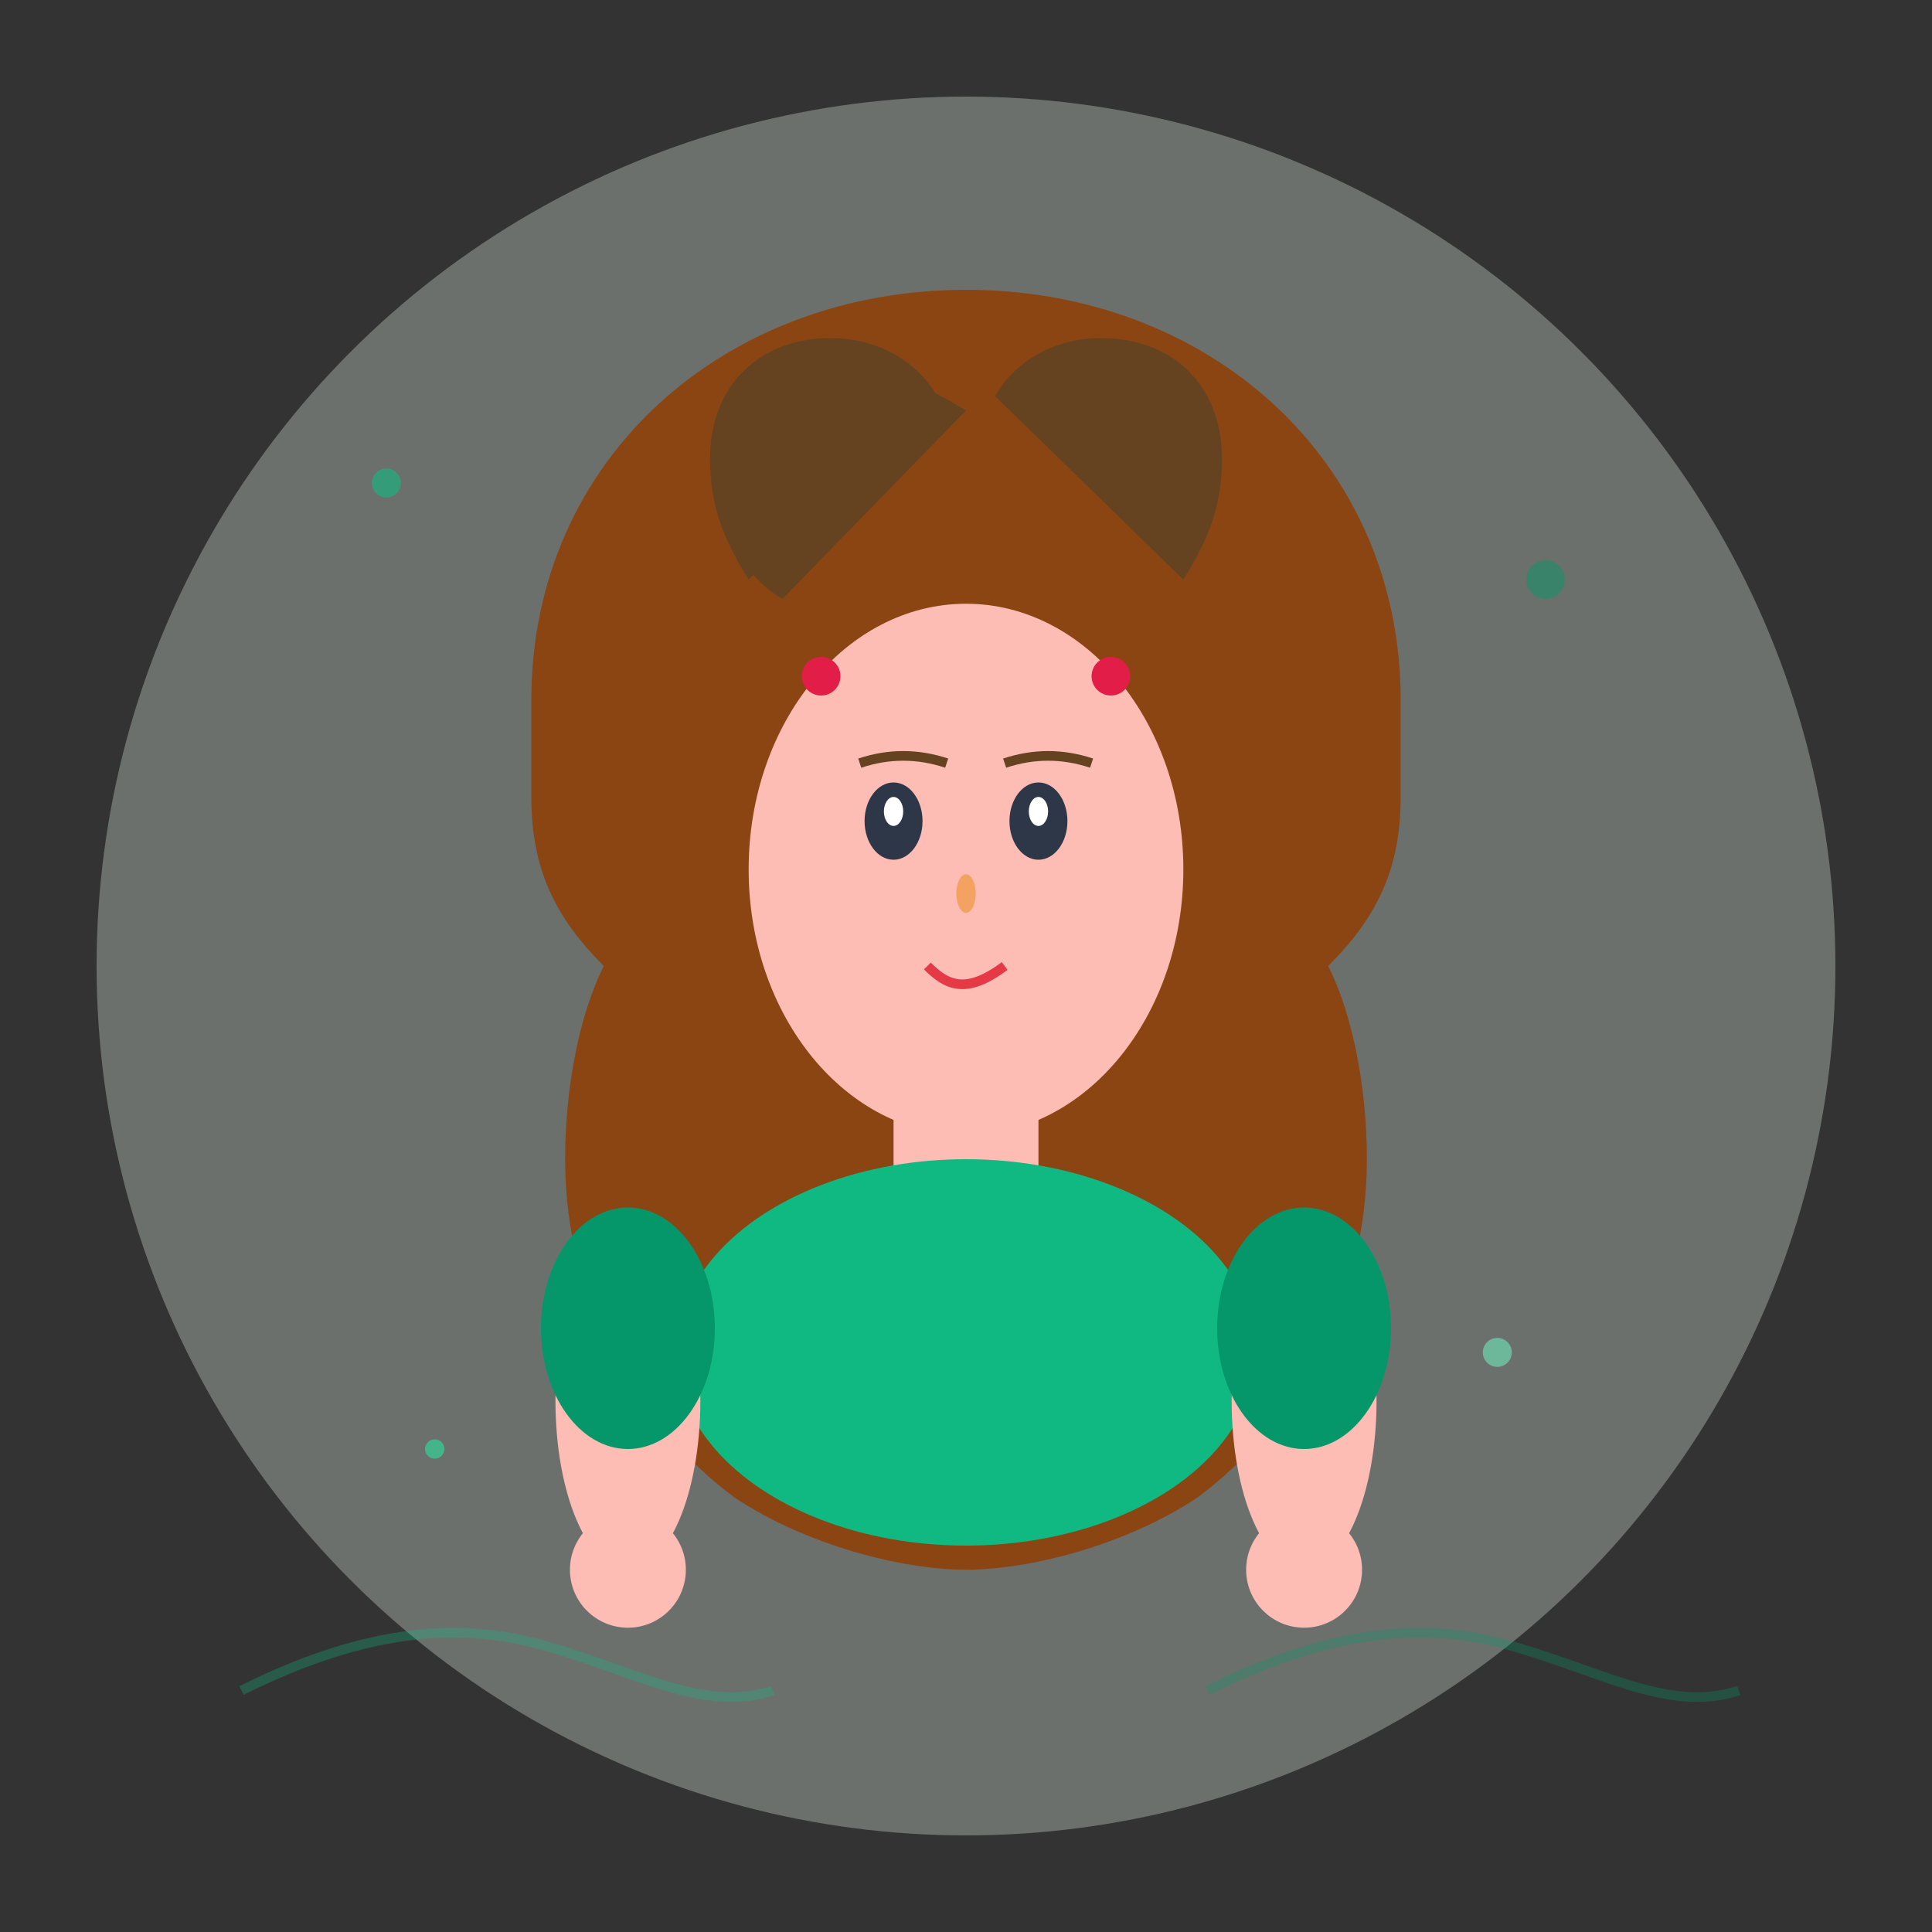 <svg xmlns="http://www.w3.org/2000/svg" viewBox="0 0 400 400" fill="none">
  <rect x="0" y="0" width="400" height="400" fill="#333333" stroke="none"/>
  <!-- Background circle -->
  <circle cx="200" cy="200" r="180" fill="#f0fdf4" opacity="0.3"/>
  
  <!-- Hair -->
  <path d="M200 60c-50 0-90 35-90 85v20c0 15 5 25 15 35-5 10-8 25-8 40 0 30 15 55 35 70 15 10 35 15 48 15s33-5 48-15c20-15 35-40 35-70 0-15-3-30-8-40 10-10 15-20 15-35v-20c0-50-40-85-90-85z" fill="#8B4513"/>
  
  <!-- Face -->
  <ellipse cx="200" cy="180" rx="45" ry="55" fill="#FDBCB4"/>
  
  <!-- Hair strands -->
  <path d="M155 120c-5-8-8-15-8-25 0-15 10-25 25-25 10 0 18 5 22 12" fill="#654321"/>
  <path d="M245 120c5-8 8-15 8-25 0-15-10-25-25-25-10 0-18 5-22 12" fill="#654321"/>
  <path d="M200 85c-8-5-15-8-25-8-15 0-25 10-25 25 0 10 5 18 12 22" fill="#654321"/>
  
  <!-- Eyes -->
  <ellipse cx="185" cy="170" rx="6" ry="8" fill="#2D3748"/>
  <ellipse cx="215" cy="170" rx="6" ry="8" fill="#2D3748"/>
  <ellipse cx="185" cy="168" rx="2" ry="3" fill="#FFFFFF"/>
  <ellipse cx="215" cy="168" rx="2" ry="3" fill="#FFFFFF"/>
  
  <!-- Eyebrows -->
  <path d="M178 158c6-2 12-2 18 0" stroke="#654321" stroke-width="2" fill="none"/>
  <path d="M208 158c6-2 12-2 18 0" stroke="#654321" stroke-width="2" fill="none"/>
  
  <!-- Nose -->
  <ellipse cx="200" cy="185" rx="2" ry="4" fill="#F4A261"/>
  
  <!-- Mouth -->
  <path d="M192 200c4 4 8 6 16 0" stroke="#E63946" stroke-width="2" fill="none"/>
  
  <!-- Neck -->
  <rect x="185" y="225" width="30" height="25" fill="#FDBCB4"/>
  
  <!-- Body/Shoulders -->
  <ellipse cx="200" cy="280" rx="60" ry="40" fill="#10B981"/>
  
  <!-- Arms -->
  <ellipse cx="130" cy="290" rx="15" ry="35" fill="#FDBCB4"/>
  <ellipse cx="270" cy="290" rx="15" ry="35" fill="#FDBCB4"/>
  
  <!-- Sleeves -->
  <ellipse cx="130" cy="275" rx="18" ry="25" fill="#059669"/>
  <ellipse cx="270" cy="275" rx="18" ry="25" fill="#059669"/>
  
  <!-- Hands -->
  <circle cx="130" cy="325" r="12" fill="#FDBCB4"/>
  <circle cx="270" cy="325" r="12" fill="#FDBCB4"/>
  
  <!-- Hair accessories -->
  <circle cx="170" cy="140" r="4" fill="#E11D48"/>
  <circle cx="230" cy="140" r="4" fill="#E11D48"/>
  
  <!-- Decorative elements -->
  <circle cx="80" cy="100" r="3" fill="#10B981" opacity="0.6"/>
  <circle cx="320" cy="120" r="4" fill="#059669" opacity="0.5"/>
  <circle cx="90" cy="300" r="2" fill="#34D399" opacity="0.7"/>
  <circle cx="310" cy="280" r="3" fill="#6EE7B7" opacity="0.6"/>
  
  <!-- Background pattern -->
  <path d="M50 350c20-10 40-15 60-10s35 15 50 10" stroke="#10B981" stroke-width="2" fill="none" opacity="0.3"/>
  <path d="M250 350c20-10 40-15 60-10s35 15 50 10" stroke="#059669" stroke-width="2" fill="none" opacity="0.3"/>
</svg>
